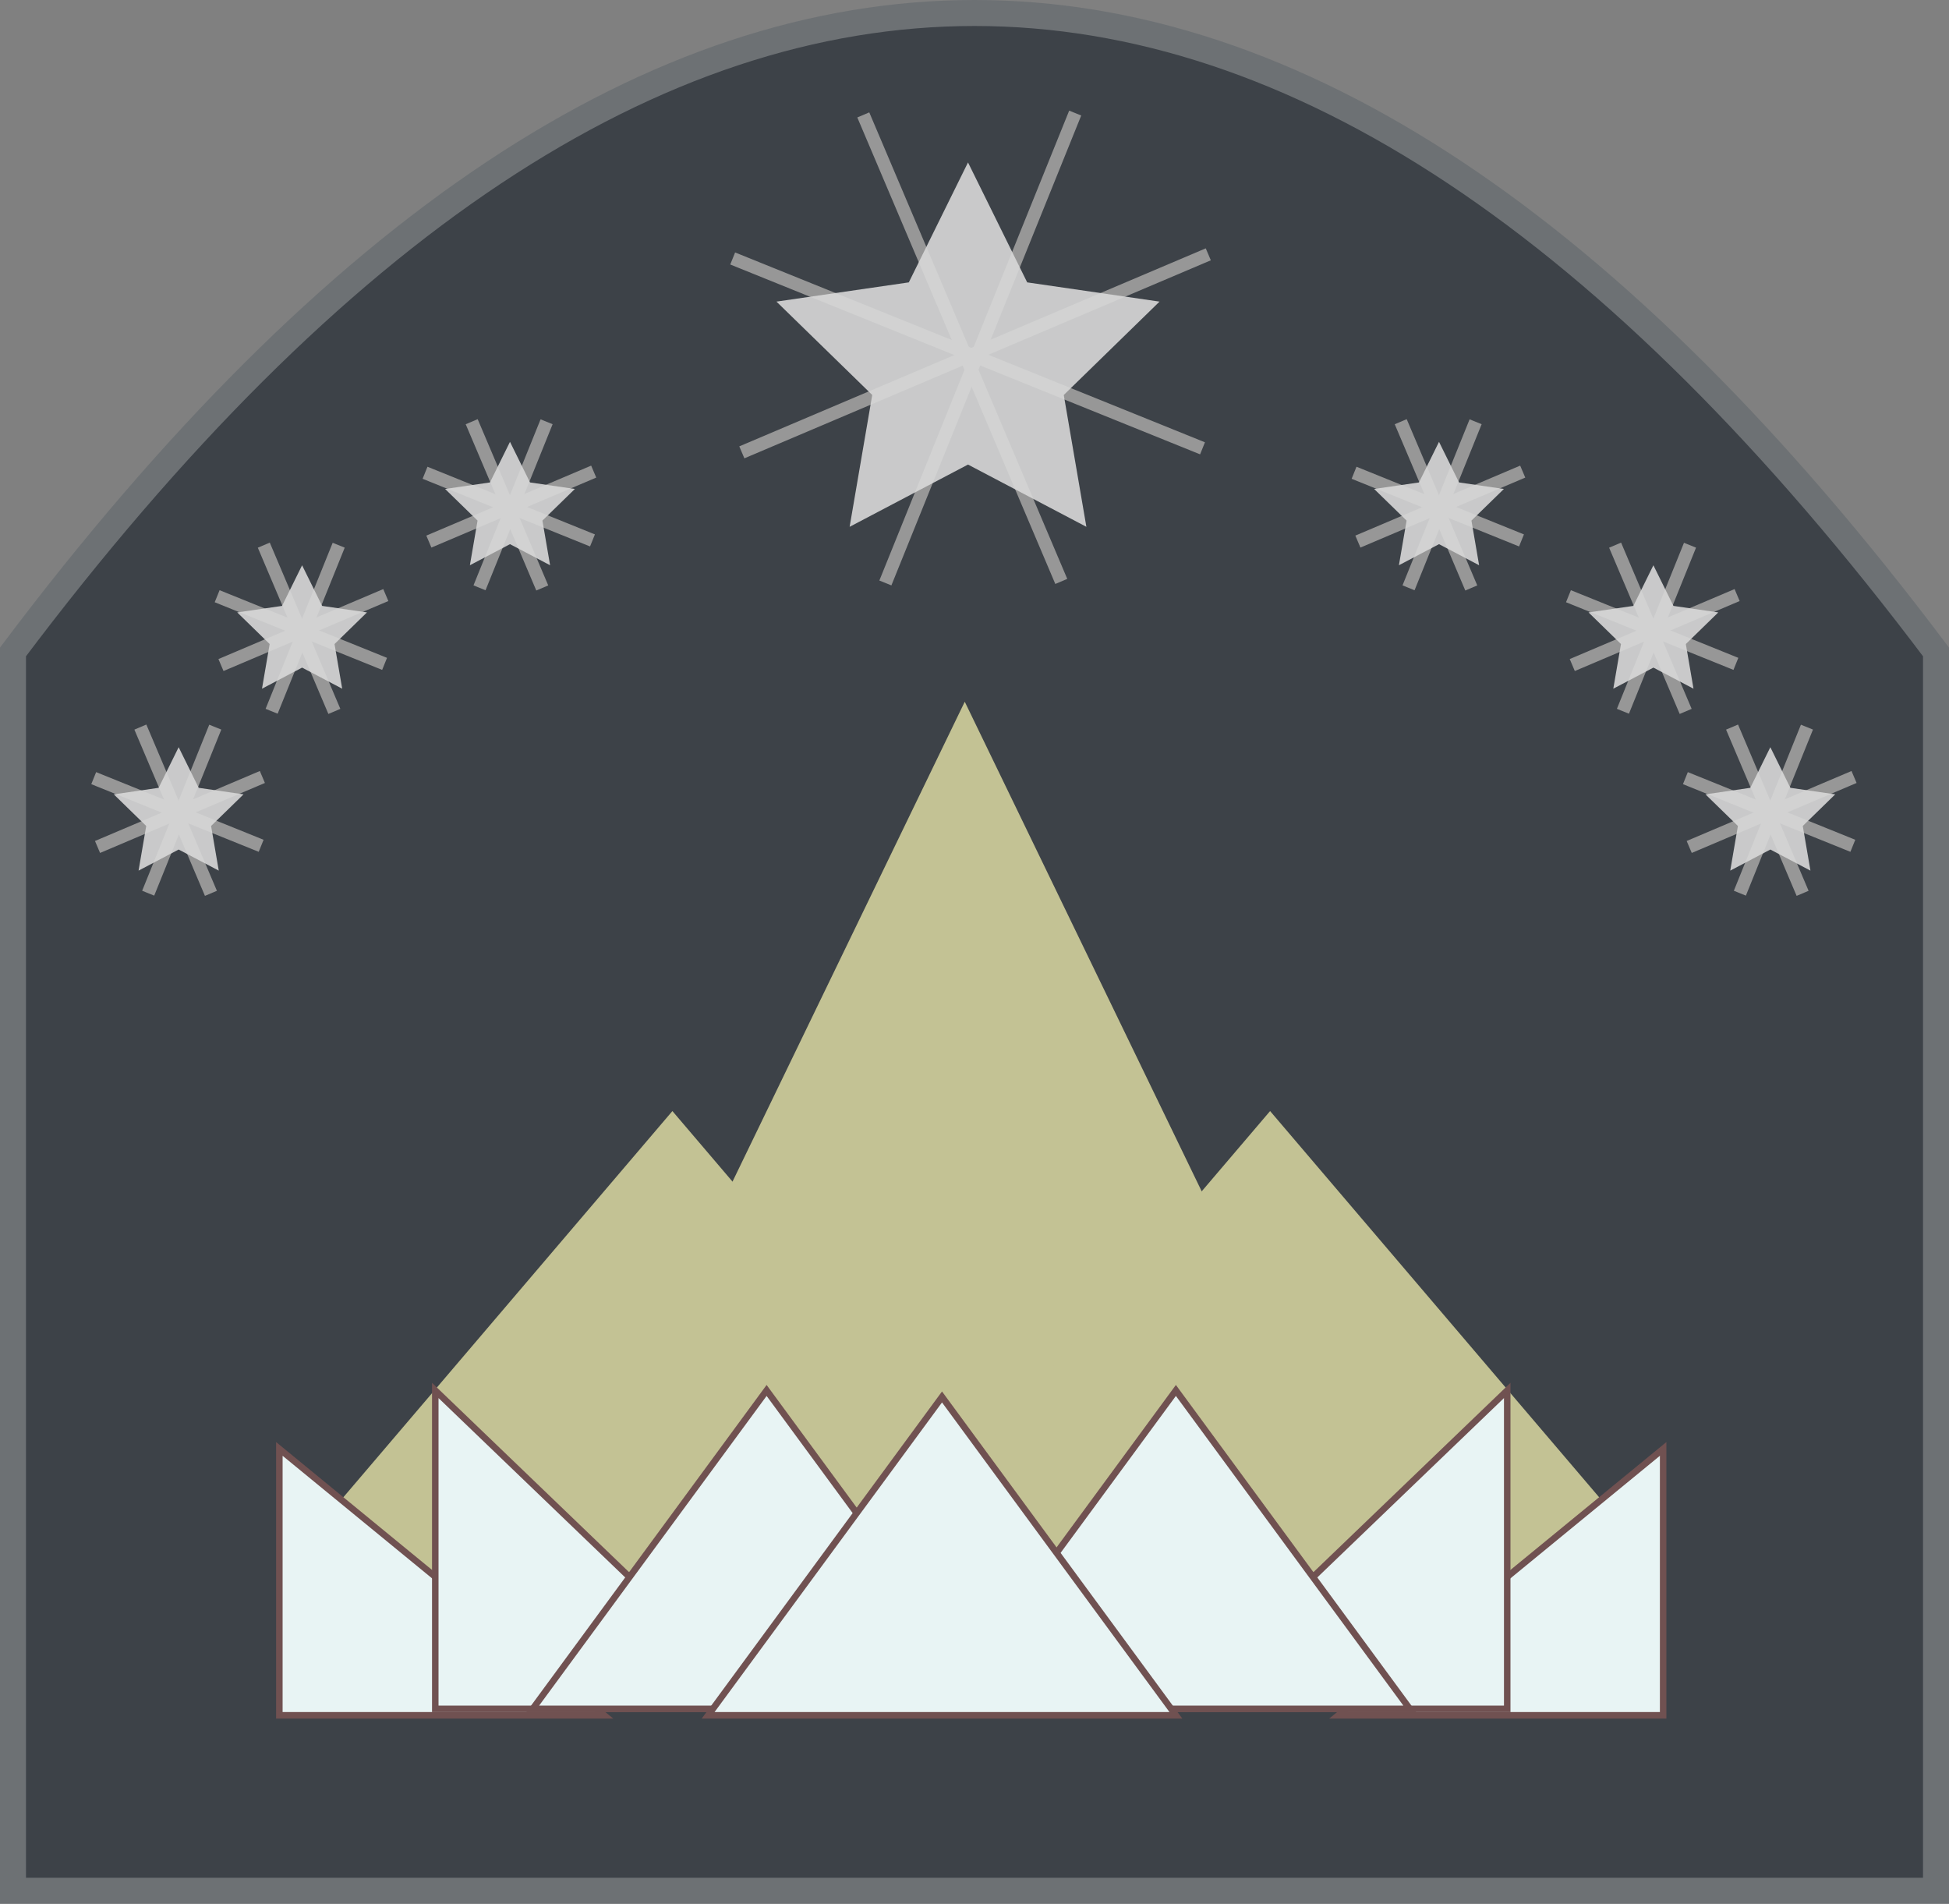 <svg xmlns="http://www.w3.org/2000/svg" width="300" height="293" viewBox="0 0 300 293">
  <rect x="0" y="0" width="300" height="293" fill="#808080" stroke="none"/>
  <g fill="none" fill-rule="evenodd" transform="translate(2 -19)">
    <path fill="#3D4248" stroke="#6D7174" stroke-width="4" d="M148,21 C197.333,21 246.667,53.778 296,119.334 L296,310 L0,310 L0,119.334 C49.333,53.778 98.667,21 148,21 Z"/>
    <g transform="translate(76)">
      <g stroke="#979797" stroke-linecap="square" stroke-width="2" transform="rotate(22 19.271 107.229)">
        <path d="M16.5 56.5L92.5 56.5M56 93L56 17"/>
        <g transform="rotate(45 25.98 65.814)">
          <path d="M.5 39.5L76.5 39.5M40 76L40 0"/>
        </g>
      </g>
      <polygon fill="#D8D8D8" fill-opacity=".9" points="71 90.5 52.779 100.08 56.259 79.79 41.517 65.42 61.889 62.46 71 44 80.111 62.46 100.483 65.42 85.741 79.79 89.221 100.08"/>
    </g>
    <g transform="translate(51 72)">
      <g stroke="#979797" stroke-linecap="square" stroke-width="2" transform="rotate(22 7.066 36.934)">
        <path d="M6.601 19.005L32.399 19.005M20.009 31.282L20.009 5.718"/>
        <g transform="rotate(45 9.382 23.404)">
          <path d="M.17 13.286L25.968 13.286M13.578 25.564L13.578 0"/>
        </g>
      </g>
      <polygon fill="#D8D8D8" fill-opacity=".9" points="25.5 30.75 19.328 33.995 20.507 27.122 15.514 22.255 22.414 21.253 25.5 15 28.586 21.253 35.486 22.255 30.493 27.122 31.672 33.995"/>
    </g>
    <g transform="translate(194 72)">
      <g stroke="#979797" stroke-linecap="square" stroke-width="2" transform="rotate(22 7.066 36.934)">
        <path d="M6.601 19.005L32.399 19.005M20.009 31.282L20.009 5.718"/>
        <g transform="rotate(45 9.382 23.404)">
          <path d="M.17 13.286L25.968 13.286M13.578 25.564L13.578 0"/>
        </g>
      </g>
      <polygon fill="#D8D8D8" fill-opacity=".9" points="25.5 30.75 19.328 33.995 20.507 27.122 15.514 22.255 22.414 21.253 25.5 15 28.586 21.253 35.486 22.255 30.493 27.122 31.672 33.995"/>
    </g>
    <g transform="translate(19 91)">
      <g stroke="#979797" stroke-linecap="square" stroke-width="2" transform="rotate(22 7.066 36.934)">
        <path d="M6.601 19.005L32.399 19.005M20.009 31.282L20.009 5.718"/>
        <g transform="rotate(45 9.382 23.404)">
          <path d="M.17 13.286L25.968 13.286M13.578 25.564L13.578 0"/>
        </g>
      </g>
      <polygon fill="#D8D8D8" fill-opacity=".9" points="25.5 30.75 19.328 33.995 20.507 27.122 15.514 22.255 22.414 21.253 25.5 15 28.586 21.253 35.486 22.255 30.493 27.122 31.672 33.995"/>
    </g>
    <g transform="translate(0 119)">
      <g stroke="#979797" stroke-linecap="square" stroke-width="2" transform="rotate(22 7.066 36.934)">
        <path d="M6.601 19.005L32.399 19.005M20.009 31.282L20.009 5.718"/>
        <g transform="rotate(45 9.382 23.404)">
          <path d="M.17 13.286L25.968 13.286M13.578 25.564L13.578 0"/>
        </g>
      </g>
      <polygon fill="#D8D8D8" fill-opacity=".9" points="25.5 30.75 19.328 33.995 20.507 27.122 15.514 22.255 22.414 21.253 25.5 15 28.586 21.253 35.486 22.255 30.493 27.122 31.672 33.995"/>
    </g>
    <g transform="translate(227 91)">
      <g stroke="#979797" stroke-linecap="square" stroke-width="2" transform="rotate(22 7.066 36.934)">
        <path d="M6.601 19.005L32.399 19.005M20.009 31.282L20.009 5.718"/>
        <g transform="rotate(45 9.382 23.404)">
          <path d="M.17 13.286L25.968 13.286M13.578 25.564L13.578 0"/>
        </g>
      </g>
      <polygon fill="#D8D8D8" fill-opacity=".9" points="25.5 30.75 19.328 33.995 20.507 27.122 15.514 22.255 22.414 21.253 25.5 15 28.586 21.253 35.486 22.255 30.493 27.122 31.672 33.995"/>
    </g>
    <g transform="translate(245 119)">
      <g stroke="#979797" stroke-linecap="square" stroke-width="2" transform="rotate(22 7.066 36.934)">
        <path d="M6.601 19.005L32.399 19.005M20.009 31.282L20.009 5.718"/>
        <g transform="rotate(45 9.382 23.404)">
          <path d="M.17 13.286L25.968 13.286M13.578 25.564L13.578 0"/>
        </g>
      </g>
      <polygon fill="#D8D8D8" fill-opacity=".9" points="25.5 30.75 19.328 33.995 20.507 27.122 15.514 22.255 22.414 21.253 25.5 15 28.586 21.253 35.486 22.255 30.493 27.122 31.672 33.995"/>
    </g>
    <g fill="#C3C294" transform="translate(41 127)">
      <polygon points="105.5 0 166 125 45 125"/>
      <polygon points="152.5 63 213 134 92 134"/>
      <polygon points="60.5 63 121 134 0 134"/>
    </g>
    <g fill="#E8F4F4" stroke="#705151" transform="translate(41 233)">
      <polygon points="0 9 50 50 0 50"/>
      <polygon points="24 0 75 49 24 49"/>
      <polygon points="163 9 213 50 163 50" transform="matrix(-1 0 0 1 376 0)"/>
      <polygon points="138 0 189 49 138 49" transform="matrix(-1 0 0 1 327 0)"/>
      <polygon points="75 0 111 49 39 49"/>
      <polygon points="138 0 174 49 102 49"/>
      <polygon points="102 1 138 50 66 50"/>
    </g>
  </g>
</svg>
